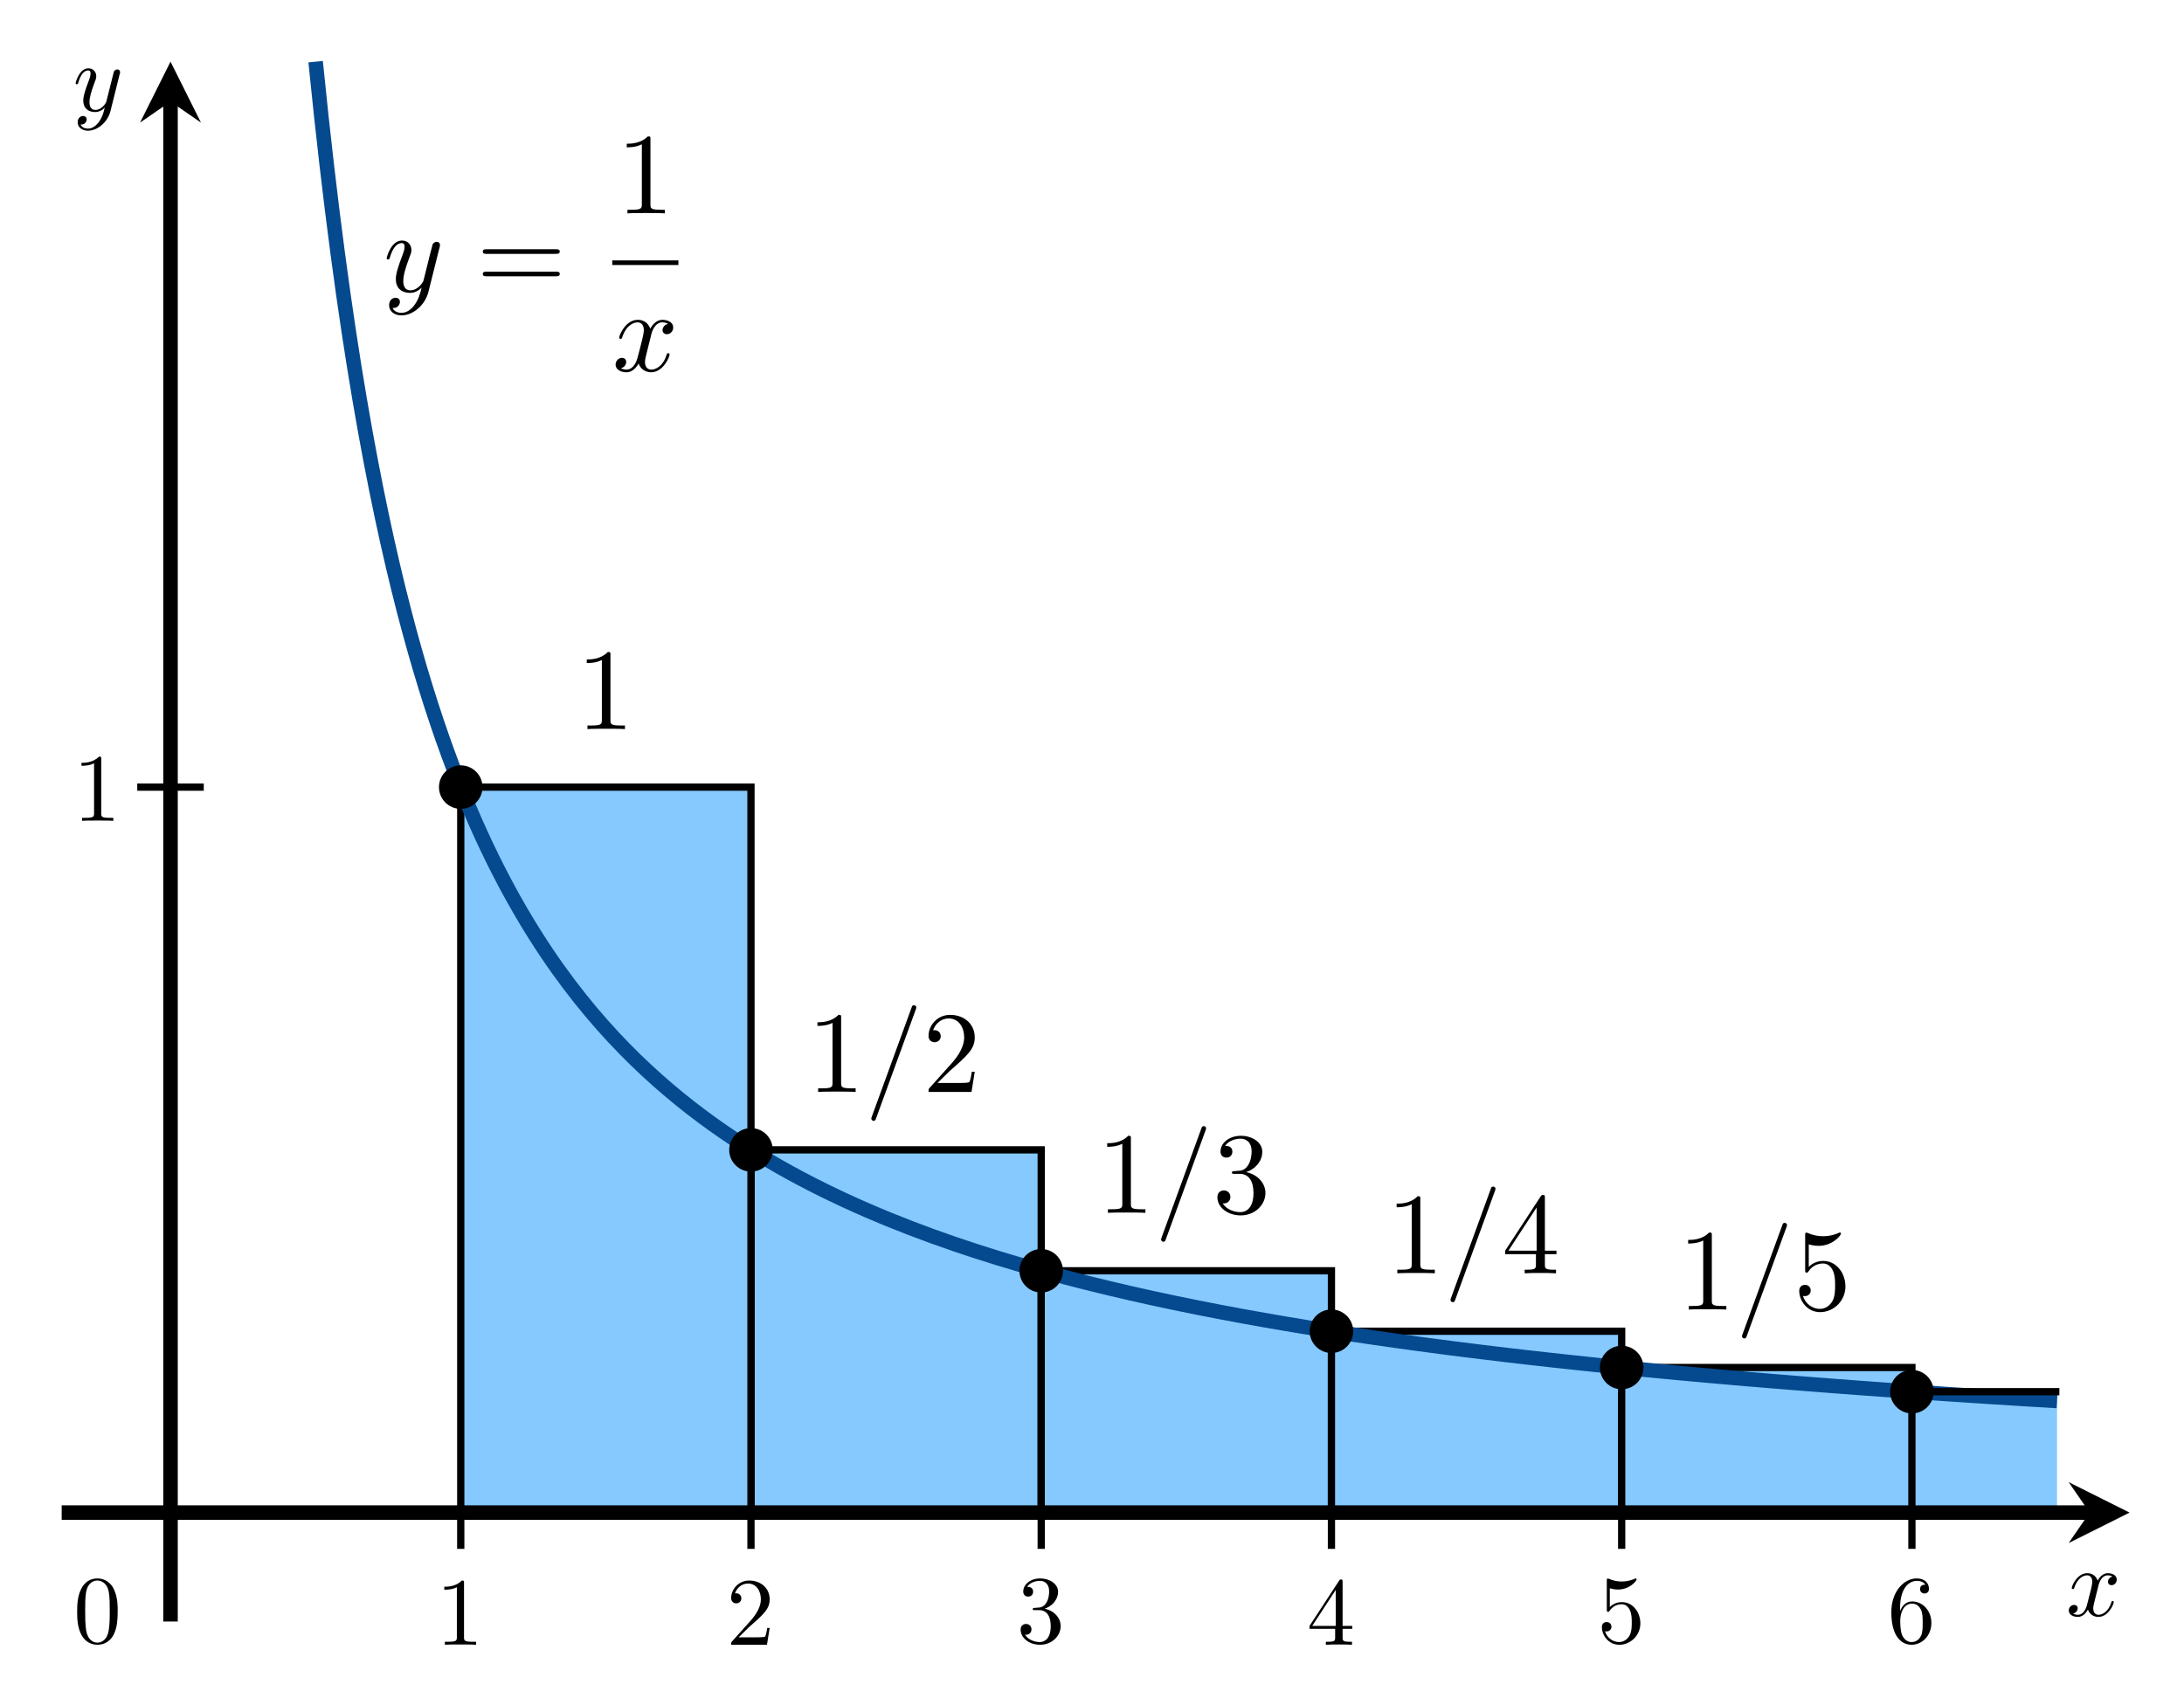 <?xml version="1.0" encoding="UTF-8" standalone="no"?>
<!-- Created with Inkscape (http://www.inkscape.org/) -->
<svg
   xmlns:svg="http://www.w3.org/2000/svg"
   xmlns="http://www.w3.org/2000/svg"
   version="1.0"
   width="602"
   height="468"
   id="svg2">
  <defs
     id="defs4" />
  <g
     transform="translate(159,60.5)"
     id="layer1" />
  <g
     transform="matrix(2,0,0,2,15,15)"
     id="g2477">
    <rect
       width="40"
       height="50"
       x="96"
       y="151"
       id="rect3232"
       style="opacity:1;fill:#85c9ff;fill-opacity:1;stroke:#000000;stroke-width:1;stroke-miterlimit:4;stroke-dasharray:none;stroke-dashoffset:0;stroke-opacity:1" />
    <rect
       width="40"
       height="100"
       x="56"
       y="101"
       id="rect3230"
       style="opacity:1;fill:#85c9ff;fill-opacity:1;stroke:#000000;stroke-width:1;stroke-miterlimit:4;stroke-dasharray:none;stroke-dashoffset:0;stroke-opacity:1" />
    <rect
       width="40"
       height="33.333"
       x="136"
       y="167.667"
       id="rect7216"
       style="opacity:1;fill:#85c9ff;fill-opacity:1;stroke:#000000;stroke-width:1;stroke-miterlimit:4;stroke-dasharray:none;stroke-dashoffset:0;stroke-opacity:1" />
    <rect
       width="40"
       height="25"
       x="176"
       y="176"
       id="rect7218"
       style="opacity:1;fill:#85c9ff;fill-opacity:1;stroke:#000000;stroke-width:1;stroke-miterlimit:4;stroke-dasharray:none;stroke-dashoffset:0;stroke-opacity:1" />
    <rect
       width="20"
       height="16.667"
       x="256"
       y="184.333"
       id="rect3238"
       style="opacity:1;fill:#85c9ff;fill-opacity:1;stroke:none;stroke-width:0.9;stroke-miterlimit:4;stroke-dasharray:none;stroke-dashoffset:0;stroke-opacity:1" />
    <rect
       width="40"
       height="20"
       x="216"
       y="181"
       id="rect7220"
       style="opacity:1;fill:#85c9ff;fill-opacity:1;stroke:#000000;stroke-width:1;stroke-miterlimit:4;stroke-dasharray:none;stroke-dashoffset:0;stroke-opacity:1" />
    <path
       d="M 36,1 C 37.013,11.125 38.025,19.741 39.038,27.374 C 40.051,35.007 41.063,41.644 42.076,47.602 C 43.089,53.56 44.101,58.829 45.114,63.609 C 46.127,68.388 47.139,72.672 48.152,76.591 C 49.165,80.509 50.177,84.06 51.19,87.331 C 52.203,90.602 53.215,93.592 54.228,96.364 C 55.241,99.136 56.253,101.689 57.266,104.067 C 58.279,106.446 59.291,108.65 60.304,110.714 C 61.317,112.778 62.329,114.701 63.342,116.508 C 64.355,118.315 65.367,120.007 66.38,121.603 C 67.392,123.199 68.405,124.699 69.418,126.118 C 70.43,127.538 71.443,128.877 72.456,130.148 C 73.468,131.419 74.481,132.621 75.494,133.766 C 76.506,134.91 77.519,135.996 78.532,137.032 C 79.544,138.068 80.557,139.054 81.57,139.996 C 82.582,140.938 83.595,141.837 84.608,142.697 C 85.62,143.558 86.633,144.38 87.646,145.17 C 88.658,145.959 89.671,146.714 90.684,147.441 C 91.696,148.167 92.709,148.864 93.722,149.534 C 94.734,150.205 95.747,150.849 96.76,151.47 C 97.772,152.091 98.785,152.689 99.798,153.266 C 100.81,153.843 101.823,154.399 102.836,154.936 C 103.848,155.473 104.861,155.991 105.873,156.493 C 106.886,156.994 107.899,157.479 108.911,157.948 C 109.924,158.417 110.937,158.871 111.949,159.311 C 112.962,159.751 113.975,160.177 114.987,160.591 C 116,161.004 117.013,161.405 118.025,161.794 C 119.038,162.183 120.051,162.561 121.063,162.928 C 122.076,163.295 123.089,163.651 124.101,163.998 C 125.114,164.344 126.127,164.681 127.139,165.009 C 128.152,165.337 129.165,165.656 130.177,165.967 C 131.19,166.277 132.203,166.58 133.215,166.875 C 134.228,167.17 135.241,167.457 136.253,167.737 C 137.266,168.017 138.279,168.29 139.291,168.556 C 140.304,168.823 141.317,169.083 142.329,169.337 C 143.342,169.591 144.355,169.838 145.367,170.08 C 146.38,170.322 147.392,170.559 148.405,170.79 C 149.418,171.021 150.43,171.246 151.443,171.467 C 152.456,171.688 153.468,171.904 154.481,172.115 C 155.494,172.326 156.506,172.533 157.519,172.735 C 158.532,172.938 159.544,173.135 160.557,173.329 C 161.57,173.523 162.582,173.713 163.595,173.899 C 164.608,174.085 165.62,174.267 166.633,174.445 C 167.646,174.624 168.658,174.799 169.671,174.97 C 170.684,175.142 171.696,175.31 172.709,175.475 C 173.722,175.64 174.734,175.802 175.747,175.96 C 176.76,176.119 177.772,176.275 178.785,176.428 C 179.798,176.581 180.81,176.731 181.823,176.878 C 182.836,177.025 183.848,177.17 184.861,177.312 C 185.873,177.454 186.886,177.593 187.899,177.731 C 188.911,177.868 189.924,178.002 190.937,178.135 C 191.949,178.267 192.962,178.397 193.975,178.525 C 194.987,178.653 196,178.778 197.013,178.902 C 198.025,179.026 199.038,179.147 200.051,179.267 C 201.063,179.386 202.076,179.504 203.089,179.62 C 204.101,179.736 205.114,179.849 206.127,179.961 C 207.139,180.073 208.152,180.184 209.165,180.292 C 210.177,180.401 211.19,180.508 212.203,180.613 C 213.215,180.718 214.228,180.822 215.241,180.924 C 216.253,181.026 217.266,181.126 218.279,181.225 C 219.291,181.324 220.304,181.422 221.317,181.518 C 222.329,181.614 223.342,181.709 224.355,181.802 C 225.367,181.895 226.38,181.987 227.392,182.078 C 228.405,182.169 229.418,182.258 230.43,182.346 C 231.443,182.434 232.456,182.521 233.468,182.607 C 234.481,182.692 235.494,182.777 236.506,182.86 C 237.519,182.943 238.532,183.025 239.544,183.106 C 240.557,183.188 241.57,183.267 242.582,183.346 C 243.595,183.425 244.608,183.503 245.62,183.58 C 246.633,183.657 247.646,183.733 248.658,183.807 C 249.671,183.882 250.684,183.956 251.696,184.029 C 252.709,184.102 253.722,184.174 254.734,184.245 C 255.747,184.316 256.76,184.386 257.772,184.456 C 258.785,184.525 259.798,184.593 260.81,184.661 C 261.823,184.728 262.836,184.795 263.848,184.861 C 264.861,184.927 265.873,184.992 266.886,185.057 C 267.899,185.121 268.911,185.184 269.924,185.247 C 270.937,185.31 271.949,185.372 272.962,185.434 C 273.975,185.495 274.987,185.555 276,185.615"
       id="path7295"
       style="opacity:1;fill:none;fill-opacity:1;stroke:#05498f;stroke-width:2;stroke-miterlimit:4;stroke-dasharray:none;stroke-dashoffset:0;stroke-opacity:1" />
    <g
       transform="translate(-44,21)"
       id="g3280">
      <path
         d="M 140,50 C 140,55.523 135.523,60 130,60 C 124.477,60 120,55.523 120,50 C 120,44.477 124.477,40 130,40 C 135.523,40 140,44.477 140,50 z"
         transform="matrix(0.3,0,0,0.3,61,65)"
         id="path3240"
         style="opacity:1;fill:#000000;fill-opacity:1;stroke:none;stroke-width:1;stroke-miterlimit:4;stroke-dasharray:none;stroke-dashoffset:0;stroke-opacity:1" />
      <rect
         width="20"
         height="20"
         x="90"
         y="70"
         id="rect3278"
         style="opacity:1;fill:none;fill-opacity:1;stroke:none;stroke-width:1;stroke-miterlimit:4;stroke-dasharray:none;stroke-dashoffset:0;stroke-opacity:1" />
    </g>
    <g
       transform="translate(-4,71)"
       id="g3284">
      <path
         d="M 140,50 C 140,55.523 135.523,60 130,60 C 124.477,60 120,55.523 120,50 C 120,44.477 124.477,40 130,40 C 135.523,40 140,44.477 140,50 z"
         transform="matrix(0.3,0,0,0.3,61,65)"
         id="path3286"
         style="opacity:1;fill:#000000;fill-opacity:1;stroke:none;stroke-width:1;stroke-miterlimit:4;stroke-dasharray:none;stroke-dashoffset:0;stroke-opacity:1" />
      <rect
         width="20"
         height="20"
         x="90"
         y="70"
         id="rect3288"
         style="opacity:1;fill:none;fill-opacity:1;stroke:none;stroke-width:1;stroke-miterlimit:4;stroke-dasharray:none;stroke-dashoffset:0;stroke-opacity:1" />
    </g>
    <g
       transform="translate(36,87.667)"
       id="g3290">
      <path
         d="M 140,50 C 140,55.523 135.523,60 130,60 C 124.477,60 120,55.523 120,50 C 120,44.477 124.477,40 130,40 C 135.523,40 140,44.477 140,50 z"
         transform="matrix(0.3,0,0,0.3,61,65)"
         id="path3292"
         style="opacity:1;fill:#000000;fill-opacity:1;stroke:none;stroke-width:1;stroke-miterlimit:4;stroke-dasharray:none;stroke-dashoffset:0;stroke-opacity:1" />
      <rect
         width="20"
         height="20"
         x="90"
         y="70"
         id="rect3294"
         style="opacity:1;fill:none;fill-opacity:1;stroke:none;stroke-width:1;stroke-miterlimit:4;stroke-dasharray:none;stroke-dashoffset:0;stroke-opacity:1" />
    </g>
    <g
       transform="translate(76,96)"
       id="g3296">
      <path
         d="M 140,50 C 140,55.523 135.523,60 130,60 C 124.477,60 120,55.523 120,50 C 120,44.477 124.477,40 130,40 C 135.523,40 140,44.477 140,50 z"
         transform="matrix(0.3,0,0,0.3,61,65)"
         id="path3298"
         style="opacity:1;fill:#000000;fill-opacity:1;stroke:none;stroke-width:1;stroke-miterlimit:4;stroke-dasharray:none;stroke-dashoffset:0;stroke-opacity:1" />
      <rect
         width="20"
         height="20"
         x="90"
         y="70"
         id="rect3300"
         style="opacity:1;fill:none;fill-opacity:1;stroke:none;stroke-width:1;stroke-miterlimit:4;stroke-dasharray:none;stroke-dashoffset:0;stroke-opacity:1" />
    </g>
    <g
       transform="translate(116,101)"
       id="g3302">
      <path
         d="M 140,50 C 140,55.523 135.523,60 130,60 C 124.477,60 120,55.523 120,50 C 120,44.477 124.477,40 130,40 C 135.523,40 140,44.477 140,50 z"
         transform="matrix(0.3,0,0,0.3,61,65)"
         id="path3304"
         style="opacity:1;fill:#000000;fill-opacity:1;stroke:none;stroke-width:1;stroke-miterlimit:4;stroke-dasharray:none;stroke-dashoffset:0;stroke-opacity:1" />
      <rect
         width="20"
         height="20"
         x="90"
         y="70"
         id="rect3306"
         style="opacity:1;fill:none;fill-opacity:1;stroke:none;stroke-width:1;stroke-miterlimit:4;stroke-dasharray:none;stroke-dashoffset:0;stroke-opacity:1" />
    </g>
    <g
       transform="matrix(1.6,0,0,-1.6,-312.16,1079.16)"
       id="content"
       xml:space="preserve"
       style="font-style:normal;font-variant:normal;font-weight:normal;font-stretch:normal;letter-spacing:normal;word-spacing:normal;text-anchor:start;fill:none;fill-opacity:1;fill-rule:evenodd;stroke:#000000;stroke-linecap:butt;stroke-linejoin:miter;stroke-miterlimit:10.433;stroke-dasharray:none;stroke-dashoffset:0;stroke-opacity:1">
<path
   d="M 228.27,657.83 L 228.28,657.84 L 228.28,657.85 L 228.28,657.85 L 228.28,657.86 L 228.28,657.87 L 228.29,657.88 L 228.29,657.89 L 228.29,657.9 L 228.29,657.91 L 228.3,657.92 L 228.3,657.93 L 228.3,657.93 L 228.3,657.94 L 228.3,657.95 L 228.31,657.96 L 228.31,657.96 L 228.31,657.97 L 228.31,657.97 L 228.31,657.98 L 228.31,657.99 L 228.31,657.99 L 228.31,658 L 228.31,658.01 L 228.31,658.02 L 228.31,658.03 L 228.31,658.04 L 228.31,658.04 L 228.31,658.05 L 228.31,658.06 L 228.31,658.06 C 228.31,658.24 228.18,658.33 228.02,658.33 C 227.93,658.33 227.77,658.27 227.68,658.12 C 227.66,658.07 227.58,657.76 227.54,657.58 C 227.47,657.33 227.4,657.06 227.34,656.79 L 226.89,654.99 C 226.85,654.84 226.42,654.15 225.76,654.15 C 225.26,654.15 225.15,654.59 225.15,654.95 C 225.15,655.41 225.32,656.03 225.65,656.91 C 225.81,657.32 225.85,657.42 225.85,657.62 C 225.85,658.07 225.54,658.44 225.04,658.44 C 224.09,658.44 223.72,657 223.72,656.91 C 223.72,656.81 223.82,656.81 223.84,656.81 C 223.94,656.81 223.95,656.83 224,656.99 C 224.27,657.92 224.67,658.22 225.01,658.22 C 225.09,658.22 225.26,658.22 225.26,657.9 C 225.26,657.65 225.16,657.4 225.09,657.21 C 224.69,656.15 224.51,655.58 224.51,655.11 C 224.51,654.23 225.14,653.93 225.72,653.93 C 226.11,653.93 226.45,654.1 226.73,654.38 C 226.6,653.86 226.48,653.37 226.08,652.84 C 225.82,652.5 225.45,652.21 224.99,652.21 C 224.85,652.21 224.4,652.24 224.23,652.63 C 224.39,652.63 224.52,652.63 224.66,652.75 C 224.76,652.84 224.86,652.97 224.86,653.16 C 224.86,653.47 224.59,653.51 224.49,653.51 C 224.26,653.51 223.93,653.35 223.93,652.86 C 223.93,652.36 224.37,651.99 224.99,651.99 C 226.01,651.99 227.04,652.9 227.32,654.03 L 228.27,657.83 z"
   id="path3342"
   style="fill:#000000;stroke-width:0" />
<path
   d="M 238.29,657.29 L 238.32,657.3 L 238.34,657.3 L 238.37,657.3 L 238.39,657.3 L 238.4,657.3 L 238.42,657.3 L 238.43,657.3 L 238.45,657.3 L 238.46,657.31 L 238.47,657.31 L 238.49,657.31 L 238.5,657.32 L 238.51,657.32 L 238.52,657.32 L 238.54,657.33 L 238.55,657.34 L 238.56,657.34 L 238.57,657.35 L 238.58,657.36 L 238.59,657.37 L 238.59,657.38 L 238.6,657.38 L 238.6,657.39 L 238.6,657.4 L 238.61,657.4 L 238.61,657.41 L 238.61,657.42 L 238.62,657.42 L 238.62,657.43 L 238.62,657.44 L 238.62,657.44 L 238.62,657.45 L 238.62,657.46 L 238.62,657.47 L 238.63,657.48 L 238.63,657.49 L 238.63,657.49 C 238.63,657.69 238.44,657.69 238.3,657.69 L 232.33,657.69 C 232.19,657.69 232,657.69 232,657.49 C 232,657.29 232.19,657.29 232.34,657.29 L 238.29,657.29 z"
   id="path3344"
   style="fill:#000000;stroke-width:0" />
<path
   d="M 238.3,655.36 L 238.31,655.36 L 238.32,655.36 L 238.35,655.36 L 238.38,655.36 L 238.39,655.37 L 238.41,655.37 L 238.42,655.37 L 238.43,655.37 L 238.45,655.37 L 238.46,655.37 L 238.48,655.38 L 238.49,655.38 L 238.5,655.38 L 238.51,655.39 L 238.53,655.39 L 238.54,655.4 L 238.55,655.4 L 238.56,655.41 L 238.57,655.42 L 238.58,655.43 L 238.59,655.44 L 238.59,655.44 L 238.59,655.45 L 238.6,655.45 L 238.6,655.46 L 238.6,655.46 L 238.61,655.47 L 238.61,655.48 L 238.61,655.48 L 238.62,655.49 L 238.62,655.5 L 238.62,655.5 L 238.62,655.51 L 238.62,655.52 L 238.62,655.53 L 238.62,655.54 L 238.63,655.54 L 238.63,655.55 L 238.63,655.56 C 238.63,655.76 238.44,655.76 238.29,655.76 L 232.34,655.76 C 232.19,655.76 232,655.76 232,655.56 C 232,655.36 232.19,655.36 232.33,655.36 L 238.3,655.36 z"
   id="path3346"
   style="fill:#000000;stroke-width:0" />
<path
   d="M 246.44,667.16 L 246.44,667.17 L 246.44,667.18 L 246.44,667.19 L 246.44,667.2 L 246.44,667.21 L 246.44,667.22 L 246.44,667.23 L 246.44,667.24 L 246.44,667.24 L 246.44,667.25 L 246.44,667.26 L 246.44,667.27 L 246.44,667.28 L 246.44,667.28 L 246.44,667.29 L 246.44,667.3 L 246.43,667.3 L 246.43,667.31 L 246.43,667.32 L 246.43,667.33 L 246.43,667.34 L 246.42,667.35 L 246.42,667.36 L 246.42,667.37 L 246.41,667.38 L 246.4,667.38 L 246.4,667.39 L 246.39,667.39 L 246.38,667.4 L 246.37,667.4 L 246.37,667.4 L 246.36,667.4 L 246.36,667.4 L 246.35,667.41 L 246.35,667.41 L 246.34,667.41 L 246.34,667.41 L 246.33,667.41 L 246.32,667.41 L 246.32,667.41 L 246.31,667.41 L 246.3,667.41 L 246.29,667.41 L 246.29,667.41 L 246.28,667.41 L 246.27,667.41 L 246.26,667.41 L 246.25,667.41 L 246.24,667.41 L 246.23,667.41 L 246.22,667.41 L 246.21,667.41 C 245.59,666.78 244.71,666.78 244.4,666.78 L 244.4,666.47 C 244.6,666.47 245.18,666.47 245.7,666.73 L 245.7,661.57 C 245.7,661.21 245.67,661.09 244.77,661.09 L 244.46,661.09 L 244.46,660.78 C 244.8,660.81 245.67,660.81 246.07,660.81 C 246.47,660.81 247.34,660.81 247.68,660.78 L 247.68,661.09 L 247.37,661.09 C 246.47,661.09 246.44,661.2 246.44,661.57 L 246.44,667.16 z"
   id="path3348"
   style="fill:#000000;stroke-width:0" />
<line
   id="line3350"
   y2="656.53"
   x2="248.85"
   y1="656.53"
   x1="243.15"
   style="stroke-width:0.398" />
<path
   d="M 246.48,650.21 L 246.48,650.24 L 246.49,650.27 L 246.5,650.3 L 246.51,650.34 L 246.52,650.38 L 246.53,650.42 L 246.54,650.46 L 246.56,650.51 L 246.57,650.55 L 246.59,650.6 L 246.61,650.65 L 246.63,650.7 L 246.65,650.75 L 246.68,650.8 L 246.7,650.85 L 246.73,650.9 L 246.76,650.95 L 246.79,650.99 L 246.83,651.04 L 246.86,651.09 L 246.9,651.13 L 246.94,651.17 L 246.98,651.21 L 247.02,651.24 L 247.07,651.27 L 247.12,651.3 L 247.14,651.32 L 247.17,651.33 L 247.2,651.34 L 247.22,651.35 L 247.25,651.36 L 247.28,651.37 L 247.31,651.37 L 247.34,651.38 L 247.37,651.38 L 247.4,651.39 L 247.43,651.39 L 247.46,651.39 C 247.51,651.39 247.75,651.39 247.96,651.26 C 247.68,651.21 247.48,650.96 247.48,650.72 C 247.48,650.56 247.59,650.37 247.86,650.37 C 248.08,650.37 248.4,650.55 248.4,650.95 C 248.4,651.47 247.81,651.61 247.47,651.61 C 246.9,651.61 246.55,651.08 246.43,650.85 C 246.18,651.51 245.64,651.61 245.35,651.61 C 244.32,651.61 243.75,650.32 243.75,650.07 C 243.75,649.97 243.85,649.97 243.87,649.97 C 243.95,649.97 243.98,649.99 244,650.08 C 244.34,651.14 244.99,651.39 245.33,651.39 C 245.52,651.39 245.87,651.3 245.87,650.72 C 245.87,650.41 245.7,649.74 245.33,648.35 C 245.17,647.73 244.82,647.32 244.38,647.32 C 244.33,647.32 244.1,647.32 243.89,647.44 C 244.14,647.49 244.35,647.7 244.35,647.98 C 244.35,648.25 244.14,648.33 243.99,648.33 C 243.69,648.33 243.44,648.07 243.44,647.75 C 243.44,647.29 243.94,647.09 244.38,647.09 C 245.03,647.09 245.39,647.79 245.42,647.85 C 245.54,647.48 245.9,647.09 246.5,647.09 C 247.52,647.09 248.09,648.38 248.09,648.63 C 248.09,648.73 248,648.73 247.97,648.73 C 247.88,648.73 247.86,648.69 247.84,648.62 C 247.51,647.55 246.84,647.32 246.52,647.32 C 246.13,647.32 245.97,647.63 245.97,647.97 C 245.97,648.19 246.03,648.41 246.14,648.85 L 246.48,650.21 z"
   id="path3352"
   style="fill:#000000;stroke-width:0" />
</g>    <g
       transform="matrix(1.6,0,0,-1.6,-285.544,1144.568)"
       id="g3756"
       xml:space="preserve"
       style="font-style:normal;font-variant:normal;font-weight:normal;font-stretch:normal;letter-spacing:normal;word-spacing:normal;text-anchor:start;fill:none;fill-opacity:1;fill-rule:evenodd;stroke:#000000;stroke-width:1;stroke-linecap:butt;stroke-linejoin:miter;stroke-miterlimit:10.433;stroke-dasharray:none;stroke-dashoffset:0;stroke-opacity:1">
<path
   d="M 226.36,663.61 L 226.36,663.62 L 226.36,663.63 L 226.36,663.64 L 226.36,663.65 L 226.36,663.66 L 226.36,663.67 L 226.36,663.68 L 226.36,663.69 L 226.36,663.7 L 226.36,663.71 L 226.36,663.71 L 226.36,663.72 L 226.36,663.73 L 226.36,663.74 L 226.36,663.74 L 226.36,663.75 L 226.36,663.76 L 226.36,663.76 L 226.35,663.77 L 226.35,663.79 L 226.35,663.8 L 226.35,663.81 L 226.34,663.81 L 226.34,663.82 L 226.33,663.83 L 226.33,663.83 L 226.32,663.84 L 226.31,663.84 L 226.31,663.85 L 226.3,663.85 L 226.29,663.85 L 226.29,663.86 L 226.28,663.86 L 226.28,663.86 L 226.27,663.86 L 226.26,663.86 L 226.26,663.86 L 226.25,663.86 L 226.25,663.86 L 226.24,663.86 L 226.23,663.87 L 226.22,663.87 L 226.22,663.87 L 226.21,663.87 L 226.2,663.87 L 226.19,663.87 L 226.18,663.87 L 226.17,663.87 L 226.16,663.87 L 226.15,663.87 L 226.14,663.87 L 226.13,663.87 C 225.51,663.23 224.64,663.23 224.32,663.23 L 224.32,662.92 C 224.52,662.92 225.11,662.92 225.62,663.18 L 225.62,658.02 C 225.62,657.66 225.59,657.54 224.7,657.54 L 224.38,657.54 L 224.38,657.23 C 224.73,657.26 225.59,657.26 225.99,657.26 C 226.39,657.26 227.26,657.26 227.61,657.23 L 227.61,657.54 L 227.29,657.54 C 226.39,657.54 226.36,657.65 226.36,658.02 L 226.36,663.61 z"
   id="path3758"
   style="fill:#000000;stroke-width:0" />
</g>    <g
       transform="matrix(1.6,0,0,-1.6,-253.752,1194.584)"
       id="g3838"
       xml:space="preserve"
       style="font-style:normal;font-variant:normal;font-weight:normal;font-stretch:normal;letter-spacing:normal;word-spacing:normal;text-anchor:start;fill:none;fill-opacity:1;fill-rule:evenodd;stroke:#000000;stroke-width:1;stroke-linecap:butt;stroke-linejoin:miter;stroke-miterlimit:10.433;stroke-dasharray:none;stroke-dashoffset:0;stroke-opacity:1">
<path
   d="M 226.36,663.61 L 226.36,663.62 L 226.36,663.63 L 226.36,663.64 L 226.36,663.65 L 226.36,663.66 L 226.36,663.67 L 226.36,663.68 L 226.36,663.69 L 226.36,663.7 L 226.36,663.71 L 226.36,663.71 L 226.36,663.72 L 226.36,663.73 L 226.36,663.74 L 226.36,663.74 L 226.36,663.75 L 226.36,663.76 L 226.36,663.76 L 226.35,663.77 L 226.35,663.79 L 226.35,663.8 L 226.35,663.81 L 226.34,663.81 L 226.34,663.82 L 226.33,663.83 L 226.33,663.83 L 226.32,663.84 L 226.31,663.84 L 226.31,663.85 L 226.3,663.85 L 226.29,663.85 L 226.29,663.86 L 226.28,663.86 L 226.28,663.86 L 226.27,663.86 L 226.26,663.86 L 226.26,663.86 L 226.25,663.86 L 226.25,663.86 L 226.24,663.86 L 226.23,663.87 L 226.22,663.87 L 226.22,663.87 L 226.21,663.87 L 226.2,663.87 L 226.19,663.87 L 226.18,663.87 L 226.17,663.87 L 226.16,663.87 L 226.15,663.87 L 226.14,663.87 L 226.13,663.87 C 225.51,663.23 224.64,663.23 224.32,663.23 L 224.32,662.92 C 224.52,662.92 225.11,662.92 225.62,663.18 L 225.62,658.02 C 225.62,657.66 225.59,657.54 224.7,657.54 L 224.38,657.54 L 224.38,657.23 C 224.73,657.26 225.59,657.26 225.99,657.26 C 226.39,657.26 227.26,657.26 227.61,657.23 L 227.61,657.54 L 227.29,657.54 C 226.39,657.54 226.36,657.65 226.36,658.02 L 226.36,663.61 z"
   id="path3840"
   style="fill:#000000;stroke-width:0" />
<path
   d="M 232.79,664.33 L 232.79,664.33 L 232.79,664.34 L 232.79,664.34 L 232.79,664.35 L 232.8,664.35 L 232.8,664.36 L 232.8,664.37 L 232.81,664.38 L 232.81,664.39 L 232.81,664.4 L 232.81,664.41 L 232.82,664.42 L 232.82,664.42 L 232.82,664.43 L 232.82,664.44 L 232.83,664.44 L 232.83,664.45 L 232.83,664.45 L 232.83,664.46 L 232.83,664.47 L 232.83,664.47 L 232.83,664.47 L 232.83,664.48 L 232.83,664.48 L 232.83,664.49 L 232.83,664.49 L 232.84,664.49 L 232.84,664.49 L 232.84,664.5 L 232.84,664.5 L 232.84,664.5 L 232.84,664.5 L 232.84,664.5 L 232.84,664.5 L 232.84,664.51 C 232.84,664.61 232.75,664.7 232.64,664.7 C 232.57,664.7 232.5,664.67 232.47,664.61 L 229.01,655.12 C 228.96,654.99 228.96,654.95 228.96,654.94 C 228.96,654.83 229.05,654.74 229.16,654.74 C 229.29,654.74 229.32,654.81 229.38,654.98 L 232.79,664.33 z"
   id="path3842"
   style="fill:#000000;stroke-width:0" />
<path
   d="M 237.87,658.97 L 237.62,658.97 C 237.57,658.67 237.5,658.23 237.4,658.08 C 237.33,658 236.67,658 236.45,658 L 234.66,658 L 235.71,659.03 C 237.27,660.4 237.87,660.94 237.87,661.93 C 237.87,663.07 236.97,663.87 235.75,663.87 C 234.63,663.87 233.89,662.95 233.89,662.06 C 233.89,661.51 234.39,661.51 234.42,661.51 C 234.59,661.51 234.94,661.63 234.94,662.03 C 234.94,662.29 234.76,662.55 234.41,662.55 C 234.33,662.55 234.31,662.55 234.28,662.54 C 234.51,663.19 235.05,663.56 235.62,663.56 C 236.53,663.56 236.96,662.75 236.96,661.93 C 236.96,661.14 236.46,660.35 235.91,659.73 L 234,657.6 C 233.89,657.49 233.89,657.47 233.89,657.23 L 237.59,657.23 L 237.87,658.97 z"
   id="path3844"
   style="fill:#000000;stroke-width:0" />
</g>    <g
       transform="matrix(1.6,0,0,-1.6,-213.816,1211.251)"
       id="g3932"
       xml:space="preserve"
       style="font-style:normal;font-variant:normal;font-weight:normal;font-stretch:normal;letter-spacing:normal;word-spacing:normal;text-anchor:start;fill:none;fill-opacity:1;fill-rule:evenodd;stroke:#000000;stroke-width:1;stroke-linecap:butt;stroke-linejoin:miter;stroke-miterlimit:10.433;stroke-dasharray:none;stroke-dashoffset:0;stroke-opacity:1">
<path
   d="M 226.36,663.61 L 226.36,663.62 L 226.36,663.63 L 226.36,663.64 L 226.36,663.65 L 226.36,663.66 L 226.36,663.67 L 226.36,663.68 L 226.36,663.69 L 226.36,663.7 L 226.36,663.71 L 226.36,663.71 L 226.36,663.72 L 226.36,663.73 L 226.36,663.74 L 226.36,663.74 L 226.36,663.75 L 226.36,663.76 L 226.36,663.76 L 226.35,663.77 L 226.35,663.79 L 226.35,663.8 L 226.35,663.81 L 226.34,663.81 L 226.34,663.82 L 226.33,663.83 L 226.33,663.83 L 226.32,663.84 L 226.31,663.84 L 226.31,663.85 L 226.3,663.85 L 226.29,663.85 L 226.29,663.86 L 226.28,663.86 L 226.28,663.86 L 226.27,663.86 L 226.26,663.86 L 226.26,663.86 L 226.25,663.86 L 226.25,663.86 L 226.24,663.86 L 226.23,663.87 L 226.22,663.87 L 226.22,663.87 L 226.21,663.87 L 226.2,663.87 L 226.19,663.87 L 226.18,663.87 L 226.17,663.87 L 226.16,663.87 L 226.15,663.87 L 226.14,663.87 L 226.13,663.87 C 225.51,663.23 224.64,663.23 224.32,663.23 L 224.32,662.92 C 224.52,662.92 225.11,662.92 225.62,663.18 L 225.62,658.02 C 225.62,657.66 225.59,657.54 224.7,657.54 L 224.38,657.54 L 224.38,657.23 C 224.73,657.26 225.59,657.26 225.99,657.26 C 226.39,657.26 227.26,657.26 227.61,657.23 L 227.61,657.54 L 227.29,657.54 C 226.39,657.54 226.36,657.65 226.36,658.02 L 226.36,663.61 z"
   id="path3934"
   style="fill:#000000;stroke-width:0" />
<path
   d="M 232.79,664.33 L 232.79,664.33 L 232.79,664.34 L 232.79,664.34 L 232.79,664.35 L 232.8,664.35 L 232.8,664.36 L 232.8,664.37 L 232.81,664.38 L 232.81,664.39 L 232.81,664.4 L 232.81,664.41 L 232.82,664.42 L 232.82,664.42 L 232.82,664.43 L 232.82,664.44 L 232.83,664.44 L 232.83,664.45 L 232.83,664.45 L 232.83,664.46 L 232.83,664.47 L 232.83,664.47 L 232.83,664.47 L 232.83,664.48 L 232.83,664.48 L 232.83,664.49 L 232.83,664.49 L 232.84,664.49 L 232.84,664.49 L 232.84,664.5 L 232.84,664.5 L 232.84,664.5 L 232.84,664.5 L 232.84,664.5 L 232.84,664.5 L 232.84,664.51 C 232.84,664.61 232.75,664.7 232.64,664.7 C 232.57,664.7 232.5,664.67 232.47,664.61 L 229.01,655.12 C 228.96,654.99 228.96,654.95 228.96,654.94 C 228.96,654.83 229.05,654.74 229.16,654.74 C 229.29,654.74 229.32,654.81 229.38,654.98 L 232.79,664.33 z"
   id="path3936"
   style="fill:#000000;stroke-width:0" />
<path
   d="M 236.28,660.74 L 236.36,660.77 L 236.43,660.79 L 236.51,660.83 L 236.58,660.86 L 236.65,660.9 L 236.71,660.93 L 236.78,660.97 L 236.84,661.02 L 236.91,661.06 L 236.97,661.11 L 237.03,661.15 L 237.08,661.2 L 237.14,661.26 L 237.19,661.31 L 237.24,661.37 L 237.29,661.42 L 237.33,661.48 L 237.37,661.54 L 237.41,661.6 L 237.45,661.66 L 237.49,661.73 L 237.52,661.79 L 237.55,661.86 L 237.57,661.92 L 237.6,661.99 L 237.62,662.06 L 237.64,662.13 L 237.65,662.2 L 237.66,662.27 L 237.67,662.35 L 237.67,662.42 L 237.68,662.49 C 237.68,663.31 236.8,663.87 235.84,663.87 C 234.84,663.87 234.08,663.27 234.08,662.51 C 234.08,662.18 234.3,661.99 234.59,661.99 C 234.9,661.99 235.1,662.21 235.1,662.5 C 235.1,663 234.63,663 234.48,663 C 234.79,663.49 235.45,663.62 235.8,663.62 C 236.21,663.62 236.76,663.4 236.76,662.5 C 236.76,662.38 236.74,661.8 236.48,661.37 C 236.18,660.89 235.84,660.86 235.59,660.85 C 235.51,660.84 235.27,660.82 235.21,660.82 C 235.13,660.81 235.06,660.8 235.06,660.7 C 235.06,660.59 235.13,660.59 235.29,660.59 L 235.73,660.59 C 236.55,660.59 236.92,659.91 236.92,658.94 C 236.92,657.58 236.23,657.29 235.79,657.29 C 235.37,657.29 234.62,657.46 234.27,658.05 C 234.62,658 234.93,658.22 234.93,658.6 C 234.93,658.96 234.66,659.16 234.37,659.16 C 234.13,659.16 233.81,659.02 233.81,658.58 C 233.81,657.67 234.74,657.01 235.82,657.01 C 237.04,657.01 237.95,657.92 237.95,658.94 C 237.95,659.75 237.32,660.53 236.28,660.74 z"
   id="path3938"
   style="fill:#000000;stroke-width:0" />
</g>    <g
       transform="matrix(1.6,0,0,-1.6,-173.928,1219.584)"
       id="g4034"
       xml:space="preserve"
       style="font-style:normal;font-variant:normal;font-weight:normal;font-stretch:normal;letter-spacing:normal;word-spacing:normal;text-anchor:start;fill:none;fill-opacity:1;fill-rule:evenodd;stroke:#000000;stroke-width:1;stroke-linecap:butt;stroke-linejoin:miter;stroke-miterlimit:10.433;stroke-dasharray:none;stroke-dashoffset:0;stroke-opacity:1">
<path
   d="M 226.36,663.61 L 226.36,663.62 L 226.36,663.63 L 226.36,663.64 L 226.36,663.65 L 226.36,663.66 L 226.36,663.67 L 226.36,663.68 L 226.36,663.69 L 226.36,663.7 L 226.36,663.71 L 226.36,663.71 L 226.36,663.72 L 226.36,663.73 L 226.36,663.74 L 226.36,663.74 L 226.36,663.75 L 226.36,663.76 L 226.36,663.76 L 226.35,663.77 L 226.35,663.79 L 226.35,663.8 L 226.35,663.81 L 226.34,663.81 L 226.34,663.82 L 226.33,663.83 L 226.33,663.83 L 226.32,663.84 L 226.31,663.84 L 226.31,663.85 L 226.3,663.85 L 226.29,663.85 L 226.29,663.86 L 226.28,663.86 L 226.28,663.86 L 226.27,663.86 L 226.26,663.86 L 226.26,663.86 L 226.25,663.86 L 226.25,663.86 L 226.24,663.86 L 226.23,663.87 L 226.22,663.87 L 226.22,663.87 L 226.21,663.87 L 226.2,663.87 L 226.19,663.87 L 226.18,663.87 L 226.17,663.87 L 226.16,663.87 L 226.15,663.87 L 226.14,663.87 L 226.13,663.87 C 225.51,663.23 224.64,663.23 224.32,663.23 L 224.32,662.92 C 224.52,662.92 225.11,662.92 225.62,663.18 L 225.62,658.02 C 225.62,657.66 225.59,657.54 224.7,657.54 L 224.38,657.54 L 224.38,657.23 C 224.73,657.26 225.59,657.26 225.99,657.26 C 226.39,657.26 227.26,657.26 227.61,657.23 L 227.61,657.54 L 227.29,657.54 C 226.39,657.54 226.36,657.65 226.36,658.02 L 226.36,663.61 z"
   id="path4036"
   style="fill:#000000;stroke-width:0" />
<path
   d="M 232.79,664.33 L 232.79,664.33 L 232.79,664.34 L 232.79,664.34 L 232.79,664.35 L 232.8,664.35 L 232.8,664.36 L 232.8,664.37 L 232.81,664.38 L 232.81,664.39 L 232.81,664.4 L 232.81,664.41 L 232.82,664.42 L 232.82,664.42 L 232.82,664.43 L 232.82,664.44 L 232.83,664.44 L 232.83,664.45 L 232.83,664.45 L 232.83,664.46 L 232.83,664.47 L 232.83,664.47 L 232.83,664.47 L 232.83,664.48 L 232.83,664.48 L 232.83,664.49 L 232.83,664.49 L 232.84,664.49 L 232.84,664.49 L 232.84,664.5 L 232.84,664.5 L 232.84,664.5 L 232.84,664.5 L 232.84,664.5 L 232.84,664.5 L 232.84,664.51 C 232.84,664.61 232.75,664.7 232.64,664.7 C 232.57,664.7 232.5,664.67 232.47,664.61 L 229.01,655.12 C 228.96,654.99 228.96,654.95 228.96,654.94 C 228.96,654.83 229.05,654.74 229.16,654.74 C 229.29,654.74 229.32,654.81 229.38,654.98 L 232.79,664.33 z"
   id="path4038"
   style="fill:#000000;stroke-width:0" />
<path
   d="M 233.67,658.88 L 236.32,658.88 L 236.32,658.01 C 236.32,657.65 236.3,657.54 235.56,657.54 L 235.35,657.54 L 235.35,657.23 C 235.76,657.26 236.28,657.26 236.7,657.26 C 237.12,657.26 237.65,657.26 238.05,657.23 L 238.05,657.54 L 237.85,657.54 C 237.11,657.54 237.09,657.65 237.09,658.01 L 237.09,658.88 L 238.09,658.88 L 238.09,659.18 L 237.09,659.18 L 237.09,663.72 C 237.09,663.92 237.09,663.98 236.93,663.98 C 236.84,663.98 236.81,663.98 236.73,663.86 L 233.67,659.18 L 233.95,659.18 L 236.38,662.9 L 236.38,659.18 L 233.95,659.18 L 233.67,659.18 L 233.67,658.88 z"
   id="path4040"
   style="fill:#000000;stroke-width:0" />
</g>    <path
       d="M 256,184.333 C 262.774,184.333 269.548,184.333 276.323,184.333"
       id="path4206"
       style="fill:none;fill-rule:evenodd;stroke:#000000;stroke-width:1;stroke-linecap:butt;stroke-linejoin:miter;stroke-miterlimit:4;stroke-dasharray:none;stroke-opacity:1" />
    <g
       transform="matrix(0.5,0,0,0.5,91,-56.5)"
       id="g6809">
      <path
         d="M 390,515 L 373.2,506.6 L 379,515 L 373.2,523.4 L 390,515 z"
         id="path6294"
         style="fill:#000000;fill-opacity:1;fill-rule:evenodd;stroke:none;stroke-width:1px;stroke-linecap:butt;stroke-linejoin:miter;stroke-opacity:1" />
      <rect
         width="20"
         height="20"
         x="370"
         y="505"
         id="rect6807"
         style="opacity:1;fill:none;fill-opacity:1;stroke:none;stroke-width:2;stroke-miterlimit:4;stroke-dasharray:none;stroke-dashoffset:0;stroke-opacity:1" />
    </g>
    <g
       transform="matrix(0,-0.5,0.5,0,-241.5,196)"
       id="g6836">
      <path
         d="M 390,515 L 373.2,506.6 L 379,515 L 373.2,523.4 L 390,515 z"
         id="path6838"
         style="fill:#000000;fill-opacity:1;fill-rule:evenodd;stroke:none;stroke-width:1px;stroke-linecap:butt;stroke-linejoin:miter;stroke-opacity:1" />
      <rect
         width="20"
         height="20"
         x="370"
         y="505"
         id="rect6840"
         style="opacity:1;fill:none;fill-opacity:1;stroke:none;stroke-width:2;stroke-miterlimit:4;stroke-dasharray:none;stroke-dashoffset:0;stroke-opacity:1" />
    </g>
    <g
       transform="matrix(1.333,0,0,-1.333,-20.6,1091.32)"
       id="g6905"
       xml:space="preserve"
       style="font-style:normal;font-variant:normal;font-weight:normal;font-stretch:normal;letter-spacing:normal;word-spacing:normal;text-anchor:start;fill:none;fill-opacity:1;fill-rule:evenodd;stroke:#000000;stroke-linecap:butt;stroke-linejoin:miter;stroke-miterlimit:10.433;stroke-dasharray:none;stroke-dashoffset:0;stroke-opacity:1">
<path
   d="M 226.76,660.24 L 226.77,660.27 L 226.77,660.3 L 226.78,660.33 L 226.79,660.37 L 226.8,660.4 L 226.81,660.45 L 226.83,660.49 L 226.84,660.53 L 226.86,660.58 L 226.87,660.63 L 226.89,660.68 L 226.91,660.73 L 226.94,660.78 L 226.96,660.83 L 226.99,660.88 L 227.01,660.93 L 227.04,660.97 L 227.07,661.02 L 227.11,661.07 L 227.14,661.11 L 227.18,661.16 L 227.22,661.2 L 227.26,661.23 L 227.31,661.27 L 227.35,661.3 L 227.4,661.33 L 227.43,661.34 L 227.45,661.36 L 227.48,661.37 L 227.51,661.38 L 227.53,661.39 L 227.56,661.39 L 227.59,661.4 L 227.62,661.41 L 227.65,661.41 L 227.68,661.41 L 227.71,661.42 L 227.75,661.42 C 227.8,661.42 228.04,661.42 228.24,661.29 C 227.96,661.24 227.77,660.99 227.77,660.75 C 227.77,660.59 227.88,660.4 228.15,660.4 C 228.36,660.4 228.68,660.58 228.68,660.98 C 228.68,661.5 228.1,661.64 227.76,661.64 C 227.18,661.64 226.83,661.11 226.71,660.88 C 226.46,661.54 225.92,661.64 225.63,661.64 C 224.6,661.64 224.03,660.35 224.03,660.1 C 224.03,660 224.13,660 224.15,660 C 224.23,660 224.26,660.02 224.28,660.11 C 224.62,661.17 225.28,661.42 225.61,661.42 C 225.8,661.42 226.15,661.33 226.15,660.75 C 226.15,660.44 225.98,659.77 225.61,658.38 C 225.46,657.76 225.11,657.34 224.67,657.34 C 224.61,657.34 224.38,657.34 224.17,657.47 C 224.42,657.52 224.64,657.73 224.64,658.01 C 224.64,658.28 224.42,658.36 224.27,658.36 C 223.97,658.36 223.72,658.1 223.72,657.78 C 223.72,657.32 224.22,657.12 224.66,657.12 C 225.32,657.12 225.67,657.82 225.7,657.88 C 225.82,657.51 226.18,657.12 226.78,657.12 C 227.81,657.12 228.37,658.41 228.37,658.66 C 228.37,658.76 228.28,658.76 228.25,658.76 C 228.16,658.76 228.15,658.72 228.13,658.65 C 227.8,657.58 227.12,657.34 226.8,657.34 C 226.41,657.34 226.25,657.66 226.25,658 C 226.25,658.22 226.31,658.44 226.42,658.88 L 226.76,660.24 z"
   id="path6907"
   style="fill:#000000;stroke-width:0" />
</g>    <g
       transform="matrix(1.333,0,0,-1.333,-295.293,883.886)"
       id="g7150"
       xml:space="preserve"
       style="font-style:normal;font-variant:normal;font-weight:normal;font-stretch:normal;letter-spacing:normal;word-spacing:normal;text-anchor:start;fill:none;fill-opacity:1;fill-rule:evenodd;stroke:#000000;stroke-linecap:butt;stroke-linejoin:miter;stroke-miterlimit:10.433;stroke-dasharray:none;stroke-dashoffset:0;stroke-opacity:1">
<path
   d="M 228.27,661.03 L 228.28,661.03 L 228.28,661.04 L 228.28,661.05 L 228.28,661.05 L 228.28,661.06 L 228.29,661.08 L 228.29,661.09 L 228.29,661.1 L 228.29,661.1 L 228.3,661.11 L 228.3,661.12 L 228.3,661.13 L 228.3,661.14 L 228.3,661.14 L 228.31,661.15 L 228.31,661.16 L 228.31,661.16 L 228.31,661.17 L 228.31,661.17 L 228.31,661.18 L 228.31,661.19 L 228.31,661.19 L 228.31,661.2 L 228.31,661.21 L 228.31,661.22 L 228.31,661.23 L 228.31,661.24 L 228.31,661.24 L 228.31,661.25 L 228.31,661.26 C 228.31,661.44 228.18,661.53 228.02,661.53 C 227.93,661.53 227.77,661.47 227.68,661.32 C 227.66,661.27 227.58,660.96 227.54,660.78 C 227.47,660.52 227.4,660.25 227.34,659.98 L 226.89,658.19 C 226.85,658.04 226.42,657.34 225.76,657.34 C 225.26,657.34 225.15,657.78 225.15,658.15 C 225.15,658.61 225.32,659.22 225.65,660.1 C 225.81,660.51 225.85,660.62 225.85,660.82 C 225.85,661.27 225.54,661.64 225.04,661.64 C 224.09,661.64 223.72,660.19 223.72,660.1 C 223.72,660 223.82,660 223.84,660 C 223.94,660 223.95,660.02 224,660.18 C 224.27,661.12 224.67,661.42 225.01,661.42 C 225.09,661.42 225.26,661.42 225.26,661.1 C 225.26,660.85 225.16,660.59 225.09,660.4 C 224.69,659.34 224.51,658.78 224.51,658.31 C 224.51,657.42 225.14,657.12 225.72,657.12 C 226.11,657.12 226.45,657.29 226.73,657.57 C 226.6,657.05 226.48,656.57 226.08,656.04 C 225.82,655.7 225.45,655.41 224.99,655.41 C 224.85,655.41 224.4,655.44 224.23,655.83 C 224.39,655.83 224.52,655.83 224.66,655.95 C 224.76,656.04 224.86,656.17 224.86,656.36 C 224.86,656.66 224.59,656.71 224.49,656.71 C 224.26,656.71 223.93,656.54 223.93,656.06 C 223.93,655.56 224.37,655.19 224.99,655.19 C 226.01,655.19 227.04,656.1 227.32,657.22 L 228.27,661.03 z"
   id="path7152"
   style="fill:#000000;stroke-width:0" />
</g>    <g
       transform="translate(156,104.333)"
       id="g7222">
      <path
         d="M 140,50 C 140,55.523 135.523,60 130,60 C 124.477,60 120,55.523 120,50 C 120,44.477 124.477,40 130,40 C 135.523,40 140,44.477 140,50 z"
         transform="matrix(0.3,0,0,0.3,61,65)"
         id="path7224"
         style="opacity:1;fill:#000000;fill-opacity:1;stroke:none;stroke-width:1;stroke-miterlimit:4;stroke-dasharray:none;stroke-dashoffset:0;stroke-opacity:1" />
      <rect
         width="20"
         height="20"
         x="90"
         y="70"
         id="rect7226"
         style="opacity:1;fill:none;fill-opacity:1;stroke:none;stroke-width:1;stroke-miterlimit:4;stroke-dasharray:none;stroke-dashoffset:0;stroke-opacity:1" />
    </g>
    <g
       transform="matrix(1.6,0,0,-1.6,-133.752,1224.584)"
       id="g7426"
       xml:space="preserve"
       style="font-style:normal;font-variant:normal;font-weight:normal;font-stretch:normal;letter-spacing:normal;word-spacing:normal;text-anchor:start;fill:none;fill-opacity:1;fill-rule:evenodd;stroke:#000000;stroke-width:1;stroke-linecap:butt;stroke-linejoin:miter;stroke-miterlimit:10.433;stroke-dasharray:none;stroke-dashoffset:0;stroke-opacity:1">
<path
   d="M 226.36,663.61 L 226.36,663.62 L 226.36,663.63 L 226.36,663.64 L 226.36,663.65 L 226.36,663.66 L 226.36,663.67 L 226.36,663.68 L 226.36,663.69 L 226.36,663.7 L 226.36,663.71 L 226.36,663.71 L 226.36,663.72 L 226.36,663.73 L 226.36,663.74 L 226.36,663.74 L 226.36,663.75 L 226.36,663.76 L 226.36,663.76 L 226.35,663.77 L 226.35,663.79 L 226.35,663.8 L 226.35,663.81 L 226.34,663.81 L 226.34,663.82 L 226.33,663.83 L 226.33,663.83 L 226.32,663.84 L 226.31,663.84 L 226.31,663.85 L 226.3,663.85 L 226.29,663.85 L 226.29,663.86 L 226.28,663.86 L 226.28,663.86 L 226.27,663.86 L 226.26,663.86 L 226.26,663.86 L 226.25,663.86 L 226.25,663.86 L 226.24,663.86 L 226.23,663.87 L 226.22,663.87 L 226.22,663.87 L 226.21,663.87 L 226.2,663.87 L 226.19,663.87 L 226.18,663.87 L 226.17,663.87 L 226.16,663.87 L 226.15,663.87 L 226.14,663.87 L 226.13,663.87 C 225.51,663.23 224.64,663.23 224.32,663.23 L 224.32,662.92 C 224.52,662.92 225.11,662.92 225.62,663.18 L 225.62,658.02 C 225.62,657.66 225.59,657.54 224.7,657.54 L 224.38,657.54 L 224.38,657.23 C 224.73,657.26 225.59,657.26 225.99,657.26 C 226.39,657.26 227.26,657.26 227.61,657.23 L 227.61,657.54 L 227.29,657.54 C 226.39,657.54 226.36,657.65 226.36,658.02 L 226.36,663.61 z"
   id="path7428"
   style="fill:#000000;stroke-width:0" />
<path
   d="M 232.79,664.33 L 232.79,664.33 L 232.79,664.34 L 232.79,664.34 L 232.79,664.35 L 232.8,664.35 L 232.8,664.36 L 232.8,664.37 L 232.81,664.38 L 232.81,664.39 L 232.81,664.4 L 232.81,664.41 L 232.82,664.42 L 232.82,664.42 L 232.82,664.43 L 232.82,664.44 L 232.83,664.44 L 232.83,664.45 L 232.83,664.45 L 232.83,664.46 L 232.83,664.47 L 232.83,664.47 L 232.83,664.47 L 232.83,664.48 L 232.83,664.48 L 232.83,664.49 L 232.83,664.49 L 232.84,664.49 L 232.84,664.49 L 232.84,664.5 L 232.84,664.5 L 232.84,664.5 L 232.84,664.5 L 232.84,664.5 L 232.84,664.5 L 232.84,664.51 C 232.84,664.61 232.75,664.7 232.64,664.7 C 232.57,664.7 232.5,664.67 232.47,664.61 L 229.01,655.12 C 228.96,654.99 228.96,654.95 228.96,654.94 C 228.96,654.83 229.05,654.74 229.16,654.74 C 229.29,654.74 229.32,654.81 229.38,654.98 L 232.79,664.33 z"
   id="path7430"
   style="fill:#000000;stroke-width:0" />
<path
   d="M 237.87,659.23 L 237.86,659.35 L 237.86,659.45 L 237.84,659.56 L 237.83,659.67 L 237.81,659.77 L 237.78,659.88 L 237.75,659.98 L 237.72,660.08 L 237.68,660.17 L 237.64,660.27 L 237.6,660.36 L 237.55,660.45 L 237.5,660.53 L 237.44,660.62 L 237.38,660.69 L 237.32,660.77 L 237.26,660.84 L 237.19,660.91 L 237.12,660.98 L 237.04,661.04 L 236.97,661.1 L 236.89,661.15 L 236.81,661.2 L 236.72,661.24 L 236.64,661.28 L 236.55,661.32 L 236.46,661.35 L 236.36,661.37 L 236.27,661.39 L 236.17,661.41 L 236.07,661.41 L 235.97,661.42 C 235.49,661.42 235.07,661.26 234.71,660.91 L 234.71,662.85 C 234.91,662.79 235.24,662.72 235.55,662.72 C 236.78,662.72 237.48,663.63 237.48,663.76 C 237.48,663.82 237.45,663.87 237.38,663.87 C 237.37,663.87 237.35,663.87 237.3,663.84 C 237.1,663.75 236.61,663.55 235.94,663.55 C 235.54,663.55 235.09,663.62 234.62,663.83 C 234.54,663.86 234.52,663.86 234.5,663.86 C 234.4,663.86 234.4,663.78 234.4,663.62 L 234.4,660.67 C 234.4,660.49 234.4,660.41 234.54,660.41 C 234.61,660.41 234.63,660.44 234.67,660.5 C 234.78,660.66 235.15,661.2 235.95,661.2 C 236.47,661.2 236.72,660.74 236.8,660.56 C 236.96,660.19 236.98,659.8 236.98,659.3 C 236.98,658.96 236.98,658.36 236.74,657.94 C 236.5,657.55 236.13,657.29 235.67,657.29 C 234.95,657.29 234.38,657.82 234.21,658.41 C 234.24,658.4 234.27,658.39 234.38,658.39 C 234.71,658.39 234.88,658.64 234.88,658.88 C 234.88,659.11 234.71,659.36 234.38,659.36 C 234.24,659.36 233.89,659.29 233.89,658.84 C 233.89,657.98 234.58,657.01 235.69,657.01 C 236.85,657.01 237.87,657.97 237.87,659.23 z"
   id="path7432"
   style="fill:#000000;stroke-width:0" />
</g>    <path
       d="M 56,206 L 56,201"
       id="path7501"
       style="fill:none;fill-rule:evenodd;stroke:#000000;stroke-width:1px;stroke-linecap:butt;stroke-linejoin:miter;stroke-opacity:1" />
    <path
       d="M 96,206 L 96,201"
       id="path7503"
       style="fill:none;fill-rule:evenodd;stroke:#000000;stroke-width:1px;stroke-linecap:butt;stroke-linejoin:miter;stroke-opacity:1" />
    <path
       d="M 136,206 L 136,201"
       id="path7505"
       style="fill:none;fill-rule:evenodd;stroke:#000000;stroke-width:1px;stroke-linecap:butt;stroke-linejoin:miter;stroke-opacity:1" />
    <path
       d="M 176,206 L 176,201"
       id="path7507"
       style="fill:none;fill-rule:evenodd;stroke:#000000;stroke-width:1px;stroke-linecap:butt;stroke-linejoin:miter;stroke-opacity:1" />
    <path
       d="M 216,206 L 216,201"
       id="path7509"
       style="fill:none;fill-rule:evenodd;stroke:#000000;stroke-width:1px;stroke-linecap:butt;stroke-linejoin:miter;stroke-opacity:1" />
    <path
       d="M 256,206 L 256,201"
       id="path7511"
       style="fill:none;fill-rule:evenodd;stroke:#000000;stroke-width:1px;stroke-linecap:butt;stroke-linejoin:miter;stroke-opacity:1" />
    <path
       d="M 16,216.014 L 16,3.986"
       id="path7513"
       style="fill:none;fill-rule:evenodd;stroke:#000000;stroke-width:2;stroke-linecap:butt;stroke-linejoin:miter;stroke-miterlimit:4;stroke-dasharray:none;stroke-opacity:1" />
    <path
       d="M 1,201 L 283,201"
       id="path7515"
       style="fill:none;fill-rule:evenodd;stroke:#000000;stroke-width:2;stroke-linecap:butt;stroke-linejoin:miter;stroke-miterlimit:4;stroke-dasharray:none;stroke-opacity:1" />
    <g
       transform="matrix(1.333,0,0,-1.333,-295.22,1095.013)"
       id="g7597"
       xml:space="preserve"
       style="font-style:normal;font-variant:normal;font-weight:normal;font-stretch:normal;letter-spacing:normal;word-spacing:normal;text-anchor:start;fill:none;fill-opacity:1;fill-rule:evenodd;stroke:#000000;stroke-linecap:butt;stroke-linejoin:miter;stroke-miterlimit:10.433;stroke-dasharray:none;stroke-dashoffset:0;stroke-opacity:1">
<path
   d="M 228.01,660.42 L 228.01,660.57 L 228.01,660.72 L 228.01,660.87 L 228,661.02 L 227.99,661.17 L 227.98,661.31 L 227.97,661.46 L 227.95,661.61 L 227.92,661.76 L 227.9,661.9 L 227.86,662.05 L 227.83,662.19 L 227.78,662.33 L 227.73,662.47 L 227.68,662.61 L 227.65,662.68 L 227.62,662.75 C 227.16,663.71 226.34,663.87 225.92,663.87 C 225.32,663.87 224.6,663.61 224.19,662.68 C 223.87,661.99 223.82,661.22 223.82,660.42 C 223.82,659.67 223.86,658.78 224.27,658.02 C 224.7,657.21 225.43,657.01 225.91,657.01 L 225.91,657.23 C 225.52,657.23 224.94,657.48 224.76,658.44 C 224.65,659.04 224.65,659.95 224.65,660.54 C 224.65,661.18 224.65,661.84 224.73,662.37 C 224.92,663.56 225.66,663.65 225.91,663.65 C 226.24,663.65 226.9,663.47 227.09,662.48 C 227.19,661.92 227.19,661.17 227.19,660.54 C 227.19,659.79 227.19,659.11 227.08,658.48 C 226.93,657.53 226.36,657.23 225.91,657.23 L 225.91,657.23 L 225.91,657.01 C 226.45,657.01 227.21,657.22 227.65,658.17 C 227.96,658.86 228.01,659.63 228.01,660.42 z"
   id="path7599"
   style="fill:#000000;stroke-width:0" />
</g>    <g
       transform="matrix(1.333,0,0,-1.333,-245.287,1095.306)"
       id="g7755"
       xml:space="preserve"
       style="font-style:normal;font-variant:normal;font-weight:normal;font-stretch:normal;letter-spacing:normal;word-spacing:normal;text-anchor:start;fill:none;fill-opacity:1;fill-rule:evenodd;stroke:#000000;stroke-linecap:butt;stroke-linejoin:miter;stroke-miterlimit:10.433;stroke-dasharray:none;stroke-dashoffset:0;stroke-opacity:1">
<path
   d="M 226.36,663.61 L 226.36,663.62 L 226.36,663.63 L 226.36,663.64 L 226.36,663.65 L 226.36,663.66 L 226.36,663.67 L 226.36,663.68 L 226.36,663.69 L 226.36,663.7 L 226.36,663.71 L 226.36,663.71 L 226.36,663.72 L 226.36,663.73 L 226.36,663.74 L 226.36,663.74 L 226.36,663.75 L 226.36,663.76 L 226.36,663.76 L 226.35,663.77 L 226.35,663.79 L 226.35,663.8 L 226.35,663.81 L 226.34,663.81 L 226.34,663.82 L 226.33,663.83 L 226.33,663.83 L 226.32,663.84 L 226.31,663.84 L 226.31,663.85 L 226.3,663.85 L 226.29,663.85 L 226.29,663.86 L 226.28,663.86 L 226.28,663.86 L 226.27,663.86 L 226.26,663.86 L 226.26,663.86 L 226.25,663.86 L 226.25,663.86 L 226.24,663.86 L 226.23,663.87 L 226.22,663.87 L 226.22,663.87 L 226.21,663.87 L 226.2,663.87 L 226.19,663.87 L 226.18,663.87 L 226.17,663.87 L 226.16,663.87 L 226.15,663.87 L 226.14,663.87 L 226.13,663.87 C 225.51,663.23 224.64,663.23 224.32,663.23 L 224.32,662.92 C 224.52,662.92 225.11,662.92 225.62,663.18 L 225.62,658.02 C 225.62,657.66 225.59,657.54 224.7,657.54 L 224.38,657.54 L 224.38,657.23 C 224.73,657.26 225.59,657.26 225.99,657.26 C 226.39,657.26 227.26,657.26 227.61,657.23 L 227.61,657.54 L 227.29,657.54 C 226.39,657.54 226.36,657.65 226.36,658.02 L 226.36,663.61 z"
   id="path7757"
   style="fill:#000000;stroke-width:0" />
</g>    <g
       transform="matrix(1.333,0,0,-1.333,-205.227,1095.306)"
       id="g7917"
       xml:space="preserve"
       style="font-style:normal;font-variant:normal;font-weight:normal;font-stretch:normal;letter-spacing:normal;word-spacing:normal;text-anchor:start;fill:none;fill-opacity:1;fill-rule:evenodd;stroke:#000000;stroke-linecap:butt;stroke-linejoin:miter;stroke-miterlimit:10.433;stroke-dasharray:none;stroke-dashoffset:0;stroke-opacity:1">
<path
   d="M 227.91,658.97 L 227.66,658.97 C 227.61,658.67 227.54,658.23 227.44,658.08 C 227.37,658 226.71,658 226.49,658 L 224.7,658 L 225.75,659.03 C 227.31,660.4 227.91,660.94 227.91,661.93 C 227.91,663.07 227.01,663.87 225.79,663.87 C 224.67,663.87 223.93,662.95 223.93,662.06 C 223.93,661.51 224.43,661.51 224.46,661.51 C 224.63,661.51 224.98,661.63 224.98,662.03 C 224.98,662.29 224.8,662.55 224.45,662.55 C 224.37,662.55 224.35,662.55 224.32,662.54 C 224.55,663.19 225.09,663.56 225.66,663.56 C 226.57,663.56 227,662.75 227,661.93 C 227,661.14 226.5,660.35 225.95,659.73 L 224.04,657.6 C 223.93,657.49 223.93,657.47 223.93,657.23 L 227.63,657.23 L 227.91,658.97 z"
   id="path7919"
   style="fill:#000000;stroke-width:0" />
</g>    <g
       transform="matrix(1.333,0,0,-1.333,-165.227,1095.013)"
       id="g8247"
       xml:space="preserve"
       style="font-style:normal;font-variant:normal;font-weight:normal;font-stretch:normal;letter-spacing:normal;word-spacing:normal;text-anchor:start;fill:none;fill-opacity:1;fill-rule:evenodd;stroke:#000000;stroke-linecap:butt;stroke-linejoin:miter;stroke-miterlimit:10.433;stroke-dasharray:none;stroke-dashoffset:0;stroke-opacity:1">
<path
   d="M 226.32,660.74 L 226.4,660.77 L 226.47,660.79 L 226.55,660.83 L 226.62,660.86 L 226.69,660.9 L 226.75,660.93 L 226.82,660.97 L 226.88,661.02 L 226.95,661.06 L 227.01,661.11 L 227.07,661.15 L 227.12,661.2 L 227.18,661.26 L 227.23,661.31 L 227.28,661.37 L 227.33,661.42 L 227.37,661.48 L 227.41,661.54 L 227.45,661.6 L 227.49,661.66 L 227.53,661.73 L 227.56,661.79 L 227.59,661.86 L 227.61,661.92 L 227.64,661.99 L 227.66,662.06 L 227.68,662.13 L 227.69,662.2 L 227.7,662.27 L 227.71,662.35 L 227.71,662.42 L 227.72,662.49 C 227.72,663.31 226.84,663.87 225.88,663.87 C 224.88,663.87 224.12,663.27 224.12,662.51 C 224.12,662.18 224.34,661.99 224.63,661.99 C 224.94,661.99 225.14,662.21 225.14,662.5 C 225.14,663 224.67,663 224.52,663 C 224.83,663.49 225.49,663.62 225.84,663.62 C 226.25,663.62 226.8,663.4 226.8,662.5 C 226.8,662.38 226.78,661.8 226.52,661.37 C 226.22,660.89 225.88,660.86 225.63,660.85 C 225.55,660.84 225.32,660.82 225.25,660.82 C 225.17,660.81 225.1,660.8 225.1,660.7 C 225.1,660.59 225.17,660.59 225.34,660.59 L 225.77,660.59 C 226.59,660.59 226.96,659.91 226.96,658.94 C 226.96,657.58 226.27,657.29 225.83,657.29 C 225.4,657.29 224.66,657.46 224.31,658.05 C 224.66,658 224.97,658.22 224.97,658.6 C 224.97,658.96 224.7,659.16 224.41,659.16 C 224.17,659.16 223.85,659.02 223.85,658.58 C 223.85,657.67 224.78,657.01 225.86,657.01 C 227.08,657.01 227.99,657.92 227.99,658.94 C 227.99,659.75 227.36,660.53 226.32,660.74 z"
   id="path8249"
   style="fill:#000000;stroke-width:0" />
</g>    <g
       transform="matrix(1.333,0,0,-1.333,-125.227,1095.306)"
       id="g8585"
       xml:space="preserve"
       style="font-style:normal;font-variant:normal;font-weight:normal;font-stretch:normal;letter-spacing:normal;word-spacing:normal;text-anchor:start;fill:none;fill-opacity:1;fill-rule:evenodd;stroke:#000000;stroke-linecap:butt;stroke-linejoin:miter;stroke-miterlimit:10.433;stroke-dasharray:none;stroke-dashoffset:0;stroke-opacity:1">
<path
   d="M 223.71,658.88 L 226.36,658.88 L 226.36,658.01 C 226.36,657.65 226.34,657.54 225.6,657.54 L 225.4,657.54 L 225.4,657.23 C 225.8,657.26 226.32,657.26 226.74,657.26 C 227.16,657.26 227.69,657.26 228.1,657.23 L 228.1,657.54 L 227.89,657.54 C 227.15,657.54 227.13,657.65 227.13,658.01 L 227.13,658.88 L 228.13,658.88 L 228.13,659.18 L 227.13,659.18 L 227.13,663.72 C 227.13,663.92 227.13,663.98 226.97,663.98 C 226.88,663.98 226.85,663.98 226.77,663.86 L 223.71,659.18 L 223.99,659.18 L 226.42,662.9 L 226.42,659.18 L 223.99,659.18 L 223.71,659.18 L 223.71,658.88 z"
   id="path8587"
   style="fill:#000000;stroke-width:0" />
</g>    <g
       transform="matrix(1.333,0,0,-1.333,-85.227,1095.013)"
       id="g8759"
       xml:space="preserve"
       style="font-style:normal;font-variant:normal;font-weight:normal;font-stretch:normal;letter-spacing:normal;word-spacing:normal;text-anchor:start;fill:none;fill-opacity:1;fill-rule:evenodd;stroke:#000000;stroke-linecap:butt;stroke-linejoin:miter;stroke-miterlimit:10.433;stroke-dasharray:none;stroke-dashoffset:0;stroke-opacity:1">
<path
   d="M 227.91,659.23 L 227.9,659.35 L 227.9,659.45 L 227.88,659.56 L 227.87,659.67 L 227.85,659.77 L 227.82,659.88 L 227.79,659.98 L 227.76,660.08 L 227.72,660.17 L 227.68,660.27 L 227.64,660.36 L 227.59,660.45 L 227.54,660.53 L 227.48,660.62 L 227.42,660.69 L 227.36,660.77 L 227.3,660.84 L 227.23,660.91 L 227.16,660.98 L 227.08,661.04 L 227.01,661.1 L 226.93,661.15 L 226.85,661.2 L 226.76,661.24 L 226.68,661.28 L 226.59,661.32 L 226.5,661.35 L 226.4,661.37 L 226.31,661.39 L 226.21,661.41 L 226.11,661.41 L 226.01,661.42 C 225.54,661.42 225.11,661.26 224.75,660.91 L 224.75,662.85 C 224.95,662.79 225.28,662.72 225.59,662.72 C 226.82,662.72 227.52,663.63 227.52,663.76 C 227.52,663.82 227.49,663.87 227.42,663.87 C 227.41,663.87 227.39,663.87 227.34,663.84 C 227.14,663.75 226.65,663.55 225.98,663.55 C 225.58,663.55 225.13,663.62 224.66,663.83 C 224.58,663.86 224.56,663.86 224.54,663.86 C 224.44,663.86 224.44,663.78 224.44,663.62 L 224.44,660.67 C 224.44,660.49 224.44,660.41 224.58,660.41 C 224.65,660.41 224.67,660.44 224.71,660.5 C 224.82,660.66 225.19,661.2 225.99,661.2 C 226.51,661.2 226.76,660.74 226.84,660.56 C 227,660.19 227.02,659.8 227.02,659.3 C 227.02,658.96 227.02,658.36 226.78,657.94 C 226.54,657.55 226.17,657.29 225.71,657.29 C 224.99,657.29 224.42,657.82 224.25,658.41 C 224.28,658.4 224.31,658.39 224.42,658.39 C 224.75,658.39 224.92,658.64 224.92,658.88 C 224.92,659.11 224.75,659.36 224.42,659.36 C 224.28,659.36 223.93,659.29 223.93,658.84 C 223.93,657.98 224.62,657.01 225.73,657.01 C 226.89,657.01 227.91,657.97 227.91,659.23 z"
   id="path8761"
   style="fill:#000000;stroke-width:0" />
</g>    <g
       transform="matrix(1.333,0,0,-1.333,-45.227,1095.013)"
       id="g8937"
       xml:space="preserve"
       style="font-style:normal;font-variant:normal;font-weight:normal;font-stretch:normal;letter-spacing:normal;word-spacing:normal;text-anchor:start;fill:none;fill-opacity:1;fill-rule:evenodd;stroke:#000000;stroke-linecap:butt;stroke-linejoin:miter;stroke-miterlimit:10.433;stroke-dasharray:none;stroke-dashoffset:0;stroke-opacity:1">
<path
   d="M 224.75,660.5 L 224.75,660.74 C 224.75,663.26 225.98,663.62 226.49,663.62 C 226.73,663.62 227.15,663.56 227.37,663.22 C 227.22,663.22 226.82,663.22 226.82,662.77 C 226.82,662.46 227.06,662.31 227.28,662.31 C 227.44,662.31 227.74,662.4 227.74,662.79 C 227.74,663.39 227.3,663.87 226.47,663.87 C 225.2,663.87 223.85,662.58 223.85,660.38 C 223.85,657.72 225.01,657.01 225.93,657.01 C 227.04,657.01 227.99,657.95 227.99,659.27 C 227.99,660.53 227.1,661.49 225.99,661.49 L 225.98,661.26 C 226.14,661.26 226.6,661.26 226.91,660.64 C 227.09,660.27 227.09,659.76 227.09,659.28 C 227.09,658.8 227.09,658.3 226.92,657.94 C 226.62,657.34 226.16,657.29 225.93,657.29 L 225.93,657.29 C 225.3,657.29 225.01,657.89 224.95,658.04 C 224.77,658.51 224.77,659.3 224.77,659.48 C 224.77,660.26 225.09,661.26 225.98,661.26 L 225.99,661.49 C 225.32,661.49 224.95,660.98 224.75,660.5 z"
   id="path8939"
   style="fill:#000000;stroke-width:0" />
</g>    <path
       d="M 20.583,101 L 11.417,101"
       id="path9031"
       style="fill:none;fill-rule:evenodd;stroke:#000000;stroke-width:1px;stroke-linecap:butt;stroke-linejoin:miter;stroke-opacity:1" />
    <g
       transform="matrix(1.333,0,0,-1.333,-295.287,981.733)"
       id="g9033"
       xml:space="preserve"
       style="font-style:normal;font-variant:normal;font-weight:normal;font-stretch:normal;letter-spacing:normal;word-spacing:normal;text-anchor:start;fill:none;fill-opacity:1;fill-rule:evenodd;stroke:#000000;stroke-linecap:butt;stroke-linejoin:miter;stroke-miterlimit:10.433;stroke-dasharray:none;stroke-dashoffset:0;stroke-opacity:1">
<path
   d="M 226.36,663.61 L 226.36,663.62 L 226.36,663.63 L 226.36,663.64 L 226.36,663.65 L 226.36,663.66 L 226.36,663.67 L 226.36,663.68 L 226.36,663.69 L 226.36,663.7 L 226.36,663.71 L 226.36,663.71 L 226.36,663.72 L 226.36,663.73 L 226.36,663.74 L 226.36,663.74 L 226.36,663.75 L 226.36,663.76 L 226.36,663.76 L 226.35,663.77 L 226.35,663.79 L 226.35,663.8 L 226.35,663.81 L 226.34,663.81 L 226.34,663.82 L 226.33,663.83 L 226.33,663.83 L 226.32,663.84 L 226.31,663.84 L 226.31,663.85 L 226.3,663.85 L 226.29,663.85 L 226.29,663.86 L 226.28,663.86 L 226.28,663.86 L 226.27,663.86 L 226.26,663.86 L 226.26,663.86 L 226.25,663.86 L 226.25,663.86 L 226.24,663.86 L 226.23,663.87 L 226.22,663.87 L 226.22,663.87 L 226.21,663.87 L 226.2,663.87 L 226.19,663.87 L 226.18,663.87 L 226.17,663.87 L 226.16,663.87 L 226.15,663.87 L 226.14,663.87 L 226.13,663.87 C 225.51,663.23 224.64,663.23 224.32,663.23 L 224.32,662.92 C 224.52,662.92 225.11,662.92 225.62,663.18 L 225.62,658.02 C 225.62,657.66 225.59,657.54 224.7,657.54 L 224.38,657.54 L 224.38,657.23 C 224.73,657.26 225.59,657.26 225.99,657.26 C 226.39,657.26 227.26,657.26 227.61,657.23 L 227.61,657.54 L 227.29,657.54 C 226.39,657.54 226.36,657.65 226.36,658.02 L 226.36,663.61 z"
   id="path9035"
   style="fill:#000000;stroke-width:0" />
</g>  </g>
</svg>
